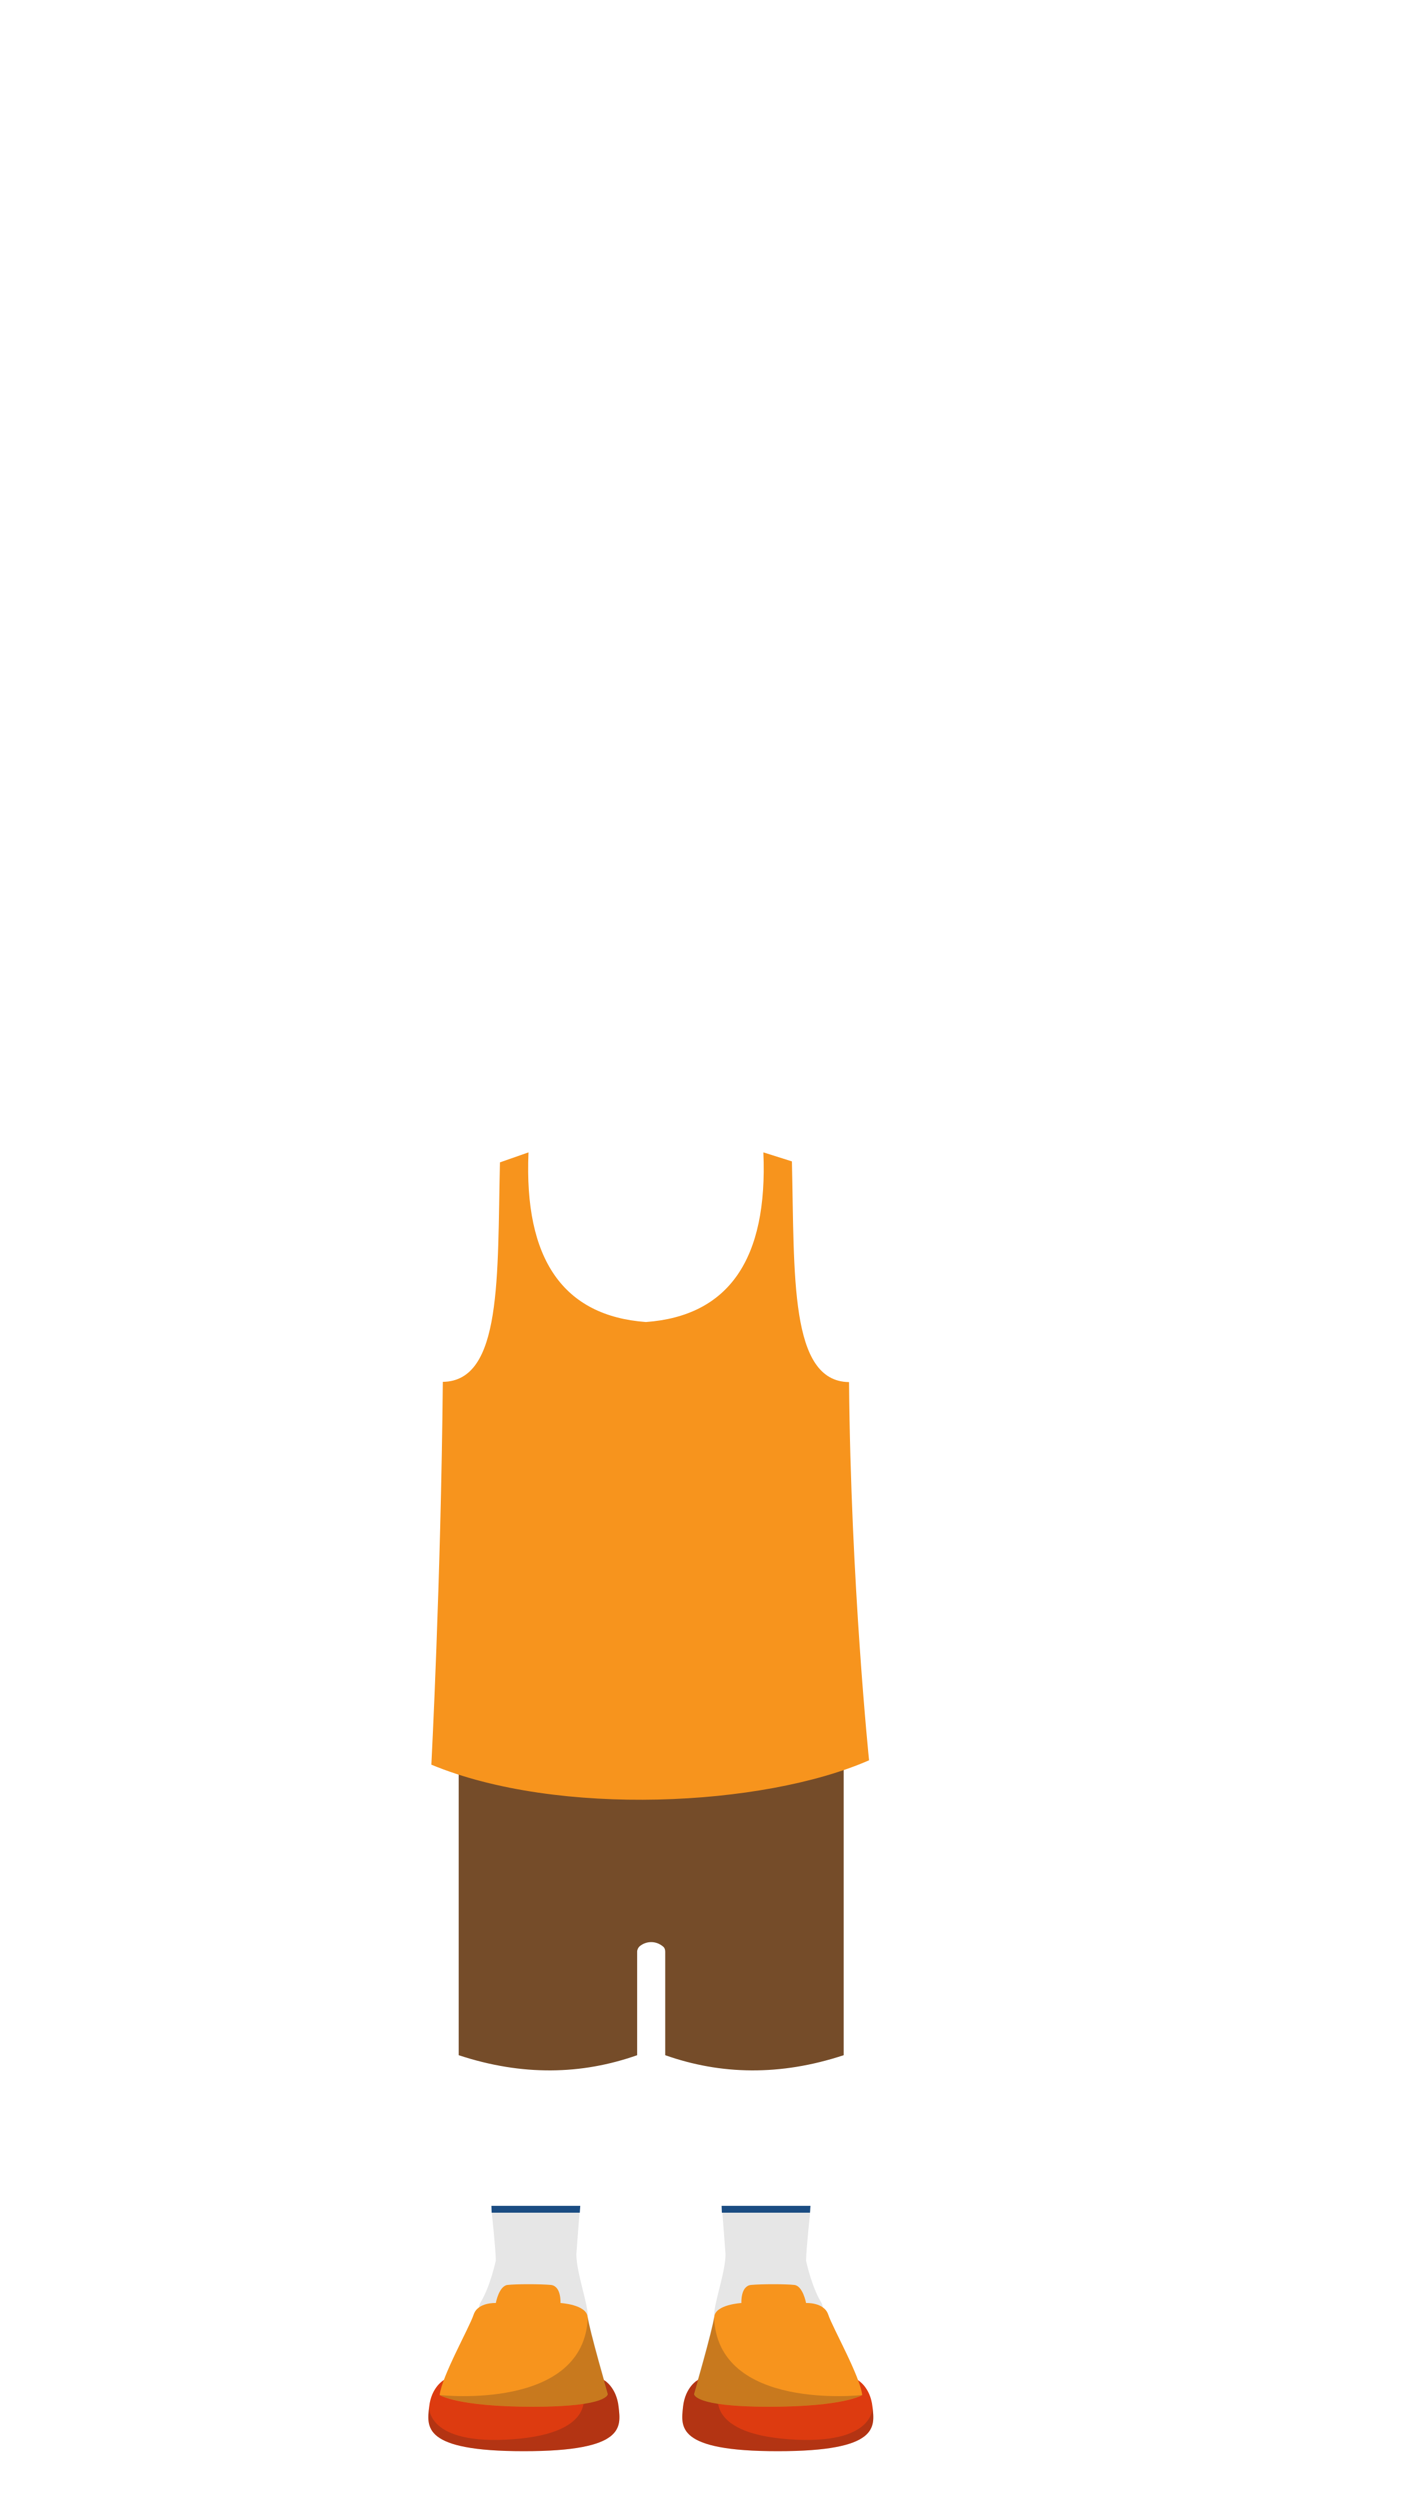 <?xml version="1.0" encoding="utf-8"?>
<!-- Generator: Adobe Illustrator 26.1.0, SVG Export Plug-In . SVG Version: 6.00 Build 0)  -->
<svg version="1.1" id="Layer_1" xmlns="http://www.w3.org/2000/svg" xmlns:xlink="http://www.w3.org/1999/xlink" x="0px" y="0px"
	 viewBox="0 0 578 1024" style="enable-background:new 0 0 578 1024;" xml:space="preserve">
<style type="text/css">
	.st0{display:none;}
	.st1{display:inline;fill:#754C29;}
	.st2{display:inline;fill:#FBD3A8;}
	.st3{display:inline;opacity:0.35;fill:#F8A364;enable-background:new    ;}
	.st4{display:inline;}
	.st5{fill:#FBD3A8;}
	.st6{fill:#FBBD89;}
	.st7{fill:#603813;}
	.st8{fill:#F15A29;}
	.st9{fill:#F7941D;}
	.st10{display:inline;fill:#333333;}
	.st11{fill:#E6E6E6;}
	.st12{fill:#DD3B10;}
	.st13{opacity:0.22;fill:#231F20;enable-background:new    ;}
	.st14{fill:#1A4C82;}
	.st15{fill:#754C29;}
	.st16{fill:#F8A364;}
	.st17{fill:#4D4E4E;}
	.st18{fill:#FFFFFF;}
	.st19{fill:#EF8971;}
	.st20{display:inline;fill:#F7941D;}
	.st21{display:inline;fill:#707376;}
	.st22{display:inline;fill:#F15A29;}
</style>
<g id="Layer_1_00000129926307878039593060000011547952637805221052_" class="st0">
	<path class="st1" d="M279.1,709.2h-4.8h-87.1l8.1,175.3c0.1,1.6,1,3,2.4,3.7c12.8,6.6,48,8.9,62.5,0c1.2-0.8,2-2.1,2.1-3.5
		l5.4-101.5c0.1-2,1.2-3.8,3-4.9l0.1-0.1c3.8-2.2,8.4-2.2,12.2,0.1l0,0c1.7,1,2.8,2.8,2.9,4.8l5.4,101.6c0.1,1.4,0.9,2.8,2.1,3.5
		c14.5,8.9,49.7,6.6,62.5,0c1.4-0.7,2.3-2.1,2.4-3.7l8.1-175.3L279.1,709.2L279.1,709.2z"/>
	<path class="st2" d="M374.1,709.8l4.6-19.7l0,0c0-5.8-0.3-11.6-1.1-17.3c-5.2-41-18.1-91.2-31.6-130.3c-3.2-9.3-5.2-19-6-28.8
		l-0.3-4.5c-0.8-10.9,9.8-19,20.1-15.4l0,0c6,2.1,10.4,7.1,11.9,13.2c11,45.9,26.1,140.1,28.7,164c0.6,5.3,0.8,10.7,0.8,16.1l0,0
		c1.5,16.3,6.6,30.7,5.7,40.6c-0.2,2.1-1.1,4-2.7,5.5l-6.1,5.9c-1.2,5-4,8-9.9,7.1c-2.3,3.6-4.5,6.7-6.6,7.5
		c-0.6,0.3-1.3-0.2-1.2-0.8c0.8-5.9,4.3-34.3,3-34.5c-4.2-0.5-4.5,15.8-7.9,15.4c-2.7-0.3-2.3-14.8-2.1-20.1
		C373.7,712.3,373.8,711.1,374.1,709.8z"/>
	<path class="st2" d="M159.6,709.8l-4.6-19.7l0,0c0-5.8,0.3-11.6,1.1-17.3c5.2-41,18.1-91.2,31.6-130.3c3.2-9.3,5.2-19,6-28.8
		l0.3-4.5c0.8-10.9-9.8-19-20.1-15.4l0,0c-6,2.1-10.4,7.1-11.9,13.2c-11,45.9-26.1,140.1-28.7,164c-0.6,5.3-0.8,10.7-0.8,16.1l0,0
		c-1.5,16.3-6.6,30.7-5.7,40.6c0.2,2.1,1.1,4,2.7,5.5l6.1,5.9c1.2,5,4,8,9.9,7.1c2.3,3.6,4.5,6.7,6.6,7.5c0.6,0.3,1.3-0.2,1.2-0.8
		c-0.8-5.9-4.3-34.3-3-34.5c4.2-0.5,4.5,15.8,7.9,15.4c2.7-0.3,2.3-14.8,2.1-20.1C160,712.3,159.9,711.1,159.6,709.8z"/>
	<path class="st2" d="M297.2,424.3h-27.9h-4.2h-27.9c0.5,24.3-2.9,39.6-6.5,49.2c-1.3,3.6-0.3,7.7,2.6,10.2
		c13.1,11.7,52.2,15.9,68.1-1.3c2.4-2.6,3.1-6.3,1.9-9.6C300,463.3,296.7,448.1,297.2,424.3z"/>
	<path class="st3" d="M239.2,427.6l56.5,0.4l1,16.5c-9,13.2-52.4,12.7-59.1-0.6L239.2,427.6z"/>
	<g class="st4">
		<path class="st5" d="M135.6,361.5c-25.8,0-42.3-34.4-34.3-56.5c1.9-5.4,5.8-9.9,11-12.2c9.3-4,17.8,0.9,23.3,4.6V361.5z"/>
		<path class="st6" d="M126.6,347.5c-16.1-3.4-23.2-42.6-3.1-40.1l11.4,1.3V349L126.6,347.5z"/>
		<path class="st7" d="M134.4,310.4c-2.6-0.9-5.2-1.8-7.9-2.2c-2.7-0.4-5.4-0.5-7.9,0.4s-4.5,2.8-5.6,5.3s-1.6,5.3-1.8,8.2
			c-0.1-2.8,0.1-5.7,1-8.5s3-5.3,5.8-6.6c2.8-1.3,5.9-1.5,8.8-1.4c3,0.2,5.8,0.8,8.6,1.5L134.4,310.4z"/>
	</g>
	<g class="st4">
		<path class="st5" d="M399.8,361.5c25.8,0,42.3-34.4,34.3-56.5c-1.9-5.4-5.8-9.9-11-12.2c-9.3-4-17.8,0.9-23.3,4.6V361.5z"/>
		<path class="st6" d="M408.8,347.5c16.1-3.4,23.2-42.6,3.1-40.1l-11.4,1.3V349L408.8,347.5z"/>
		<path class="st7" d="M400,307.1c2.8-0.7,5.7-1.3,8.6-1.5c2.9-0.1,6,0,8.8,1.4c2.8,1.3,4.9,3.8,5.8,6.6c0.9,2.8,1.1,5.7,1,8.5
			c-0.2-2.8-0.6-5.6-1.8-8.2c-1.1-2.5-3.2-4.5-5.6-5.3c-2.5-0.9-5.2-0.8-7.9-0.4c-2.7,0.5-5.3,1.3-7.9,2.2L400,307.1z"/>
	</g>
	<path class="st2" d="M410.7,229.5C388,138,330.9,118.7,276,115c-7.2-0.5-14.3-0.4-21.3,0.3c-69.3,6.2-123.6,62-130.3,131.3
		C113.1,365.3,150.3,440,266.8,442.8h3.6C392.3,439.8,442,355.4,410.7,229.5z"/>
	<g class="st4">
		<path class="st8" d="M382.9,497.3c-6.2-12.6-17.1-22.2-30.5-26.5l-40-13.2c-6.9,15.8-14.4,25.6-32.3,25.8
			c-17.9-0.2-25.2-10-32.1-25.8l-40.2,13.2c-13.3,4.4-24.3,13.9-30.5,26.5l-28.6,58.5l37.5,14.7l14,136.7h75.9h7.8H360l13.3-136.7
			l38.2-14.7L382.9,497.3z"/>
		<path class="st9" d="M377.4,707.3c0,0-3.2-44.3-4.1-136.7c-27.4-0.3-25-48.9-26.3-101.5l-13.2-4.1c2.1,49.3-16,75.2-54,78.1
			c-38-2.8-56.1-28.8-54-78.1l-13.2,4.6c-1.3,52.6,1.1,100.7-26.3,101c-0.9,92.5-5.3,136.7-5.3,136.7
			C239.4,731.4,328.7,728.5,377.4,707.3z"/>
	</g>
	<polygon class="st2" points="339,715 195,715 185,512 349,512 	"/>
	<ellipse class="st2" cx="267" cy="507.5" rx="104" ry="36.5"/>
	<path class="st2" d="M205,943l29,1l12.5-170.3h-56.6C196.6,849.4,205,943,205,943z"/>
	<path class="st2" d="M247,982c0,8.3-14.1,15-31.5,15s-31.5-6.7-31.5-15s13-49,33-49C238,933,247,973.7,247,982z"/>
	<path class="st2" d="M328.2,943l-29,1l-12.5-170.3h56.6C336.7,849.4,328.2,943,328.2,943z"/>
	<path class="st2" d="M286.2,982c0,8.3,14.1,15,31.5,15s31.5-6.7,31.5-15s-13-49-33-49C295.2,933,286.2,973.7,286.2,982z"/>
</g>
<g id="Layer_2_00000127735338074109568530000018210466644044233895_" class="st0">
	<path class="st10" d="M230.9,160.7c-109-1.6-75,126.3-102.4,186.9c-67.9-156-54.2-268,72.3-282.9c61.7-106.7,149,33.5,242,4.6
		c-1.2,7.9-5.6,14-11.1,19.7c-0.3,0.3-0.1,0.9,0.4,0.8c10.3-1,19.1-5.2,25.9-12.9c0,12.1-5.9,20.5-16.4,26c-0.4,0.2-0.3,0.9,0.2,0.9
		c8.1,0.5,15.8-1.6,22.9-6.8c-1.2,7-5.7,11.9-11,15.9c-0.3,0.3-0.2,0.8,0.2,0.8c32.2,5.8,42.7,27.6,32.6,60.6
		c-10.3,56.5-22.9,105.6-79.8,172.7c0.4-41.9-1-80.9-7.5-112c-0.7-3.4-3.6-5.9-7.1-6.1c-78.3-4.4-127.3-26.1-154.9-64.9
		C235.6,162,233.3,160.8,230.9,160.7z"/>
</g>
<g id="Layer_3">
	<path class="st11" d="M236.1,923.3l1.4-18.5l-36.2,0.1c0,0,1.8,16.6,1.8,21c0,0-2.2,10.4-6.1,16.9c-3.9,6.5,7.2,13.1,21.5,13.1
		s21.8-2.7,22.2-7.1C241.2,944.6,236.1,931,236.1,923.3z"/>
	<path class="st12" d="M253.4,985.8c-0.9-8.2-6.1-11-6.1-11c0-1.9-32.7,0-32.7,0s-32.7-1.9-32.7,0c0,0-5.2,2.8-6.1,11
		c-0.9,8.2-3,18.2,38.8,18.2S254.3,994,253.4,985.8z"/>
	<path class="st13" d="M214.6,1004c41.8,0,39.7-10,38.8-18.2c-0.7-6.5-4-9.6-5.4-10.6l-9.4,4.2c0,0,7.1,17.1-28.5,19.7
		c-35.6,2.6-34.3-13.3-34.3-13.3C175,994,172.8,1004,214.6,1004z"/>
	<path class="st9" d="M229.6,943.3c0,0,0.4-6.9-3.9-7.4c-4.3-0.4-14.3-0.4-17.8,0s-4.8,7.4-4.8,7.4s-7.4-0.4-9.1,4.8
		c-1.7,5.2-13,25.1-13.9,32.9c0,0,7.3,4.8,38.3,4.8s30.6-5.2,30.6-5.2s-7.7-26.6-8.3-31.7C240.1,943.9,229.6,943.3,229.6,943.3z"/>
	<path class="st13" d="M249.1,980.6c0,0-7.7-26.6-8.3-31.7c-1.2,38.8-60.6,32.1-60.6,32.1s7.3,4.8,38.3,4.8
		C249.5,985.8,249.1,980.6,249.1,980.6z"/>
	<g>
		<polygon class="st14" points="237.5,906.3 201.4,906.3 201.3,903.5 237.7,903.5 		"/>
	</g>
	<path class="st11" d="M297.2,923.3l-1.4-18.5L332,905c0,0-1.8,16.6-1.8,21c0,0,2.2,10.4,6.1,16.9s-7.2,13.1-21.5,13.1
		s-21.8-2.7-22.2-7.1C292,944.6,297.2,931,297.2,923.3z"/>
	<path class="st12" d="M279.8,985.8c0.9-8.2,6.1-11,6.1-11c0-1.9,32.7,0,32.7,0s32.7-1.9,32.7,0c0,0,5.2,2.8,6.1,11
		s3,18.2-38.8,18.2C276.8,1004,279,994,279.8,985.8z"/>
	<path class="st13" d="M318.6,1004c-41.8,0-39.7-10-38.8-18.2c0.7-6.5,4-9.6,5.4-10.6l9.4,4.2c0,0-7.1,17.1,28.5,19.7
		c35.6,2.6,34.3-13.3,34.3-13.3C358.3,994,360.4,1004,318.6,1004z"/>
	<path class="st9" d="M303.7,943.3c0,0-0.4-6.9,3.9-7.4c4.3-0.4,14.3-0.4,17.8,0s4.8,7.4,4.8,7.4s7.4-0.4,9.1,4.8s13,25.1,13.9,32.9
		c0,0-7.3,4.8-38.3,4.8s-30.6-5.2-30.6-5.2s7.7-26.6,8.3-31.7C293.1,943.9,303.7,943.3,303.7,943.3z"/>
	<path class="st13" d="M284.2,980.6c0,0,7.7-26.6,8.3-31.7c1.2,38.8,60.6,32.1,60.6,32.1s-7.3,4.8-38.3,4.8
		C283.7,985.8,284.2,980.6,284.2,980.6z"/>
	<g>
		<polygon class="st14" points="295.7,906.3 331.8,906.3 332,903.5 295.6,903.5 		"/>
	</g>
</g>
<path class="st15" d="M271,715h-8.5h-74.6v126.8c26.1,8.6,50.4,8,73.1,0v-42.4c0-0.8,0.4-1.6,1-2.2l0,0c2.8-2.3,6.7-2.3,9.5,0l0,0
	c0.7,0.5,1,1.3,1,2.2v42.4c22.7,8,47,8.6,73.1,0V715H271z"/>
<g id="Layer_5" class="st0">
	<g class="st4">
		<path class="st16" d="M265.9,345.4c0.6,0.1,1.1,0,1.7-0.2c10.2-3,11.6,8.4,3.5,9.5c-7.8,0.7-11.9-1.9-14.4-5.3
			c-1.4-1.9-0.3-4.6,2-4.9C260.6,344.1,263.3,344.8,265.9,345.4z"/>
		<g>
			<g>
				<ellipse class="st17" cx="213.2" cy="308.4" rx="11.7" ry="18.7"/>
				<ellipse class="st18" cx="214.4" cy="300.9" rx="5.2" ry="6.5"/>
			</g>
			<g>
				<ellipse class="st17" cx="320.2" cy="308.4" rx="11.7" ry="18.7"/>
				<ellipse class="st18" cx="319" cy="300.9" rx="5.2" ry="6.5"/>
			</g>
		</g>
		<g>
			<path class="st16" d="M233.5,380.6c5.8,1.2,11.5,2.3,17.2,3.2c5.7,0.8,11.3,1.3,17,1.4s11.3-0.3,17-1.1
				c5.7-0.8,11.3-1.9,17.2-3.1c-5,3.2-10.6,5.5-16.4,7.1s-11.8,2.3-17.9,2.3c-6-0.1-12-0.9-17.8-2.6
				C244.1,386.1,238.6,383.7,233.5,380.6z"/>
			<path class="st16" d="M251.6,396.5c2.9,0.1,5.7,0.3,8.4,0.5c2.8,0.2,5.5,0.3,8.2,0.4s5.5,0.1,8.2,0.1c2.8,0,5.5-0.1,8.4,0
				c-2.6,1.3-5.3,2.2-8.2,2.7c-2.8,0.5-5.7,0.8-8.6,0.7c-2.9-0.1-5.8-0.5-8.5-1.2C256.9,399,254.2,398,251.6,396.5z"/>
		</g>
		<circle class="st19" cx="188.1" cy="359.7" r="20.4"/>
		<circle class="st19" cx="354.4" cy="359.7" r="20.4"/>
		<g>
			<path class="st17" d="M315,278.6c-10,0.2-13.8-9.4-6.8-15.3c2.9-2.4,6.9-3,10.7-2.6c10.4,1.1,16.9,4.8,18,11.9
				c0.4,2.6-0.3,5.3-2.2,7c-3.7,3.4-9.4,2.1-15.6-0.4C317.7,278.7,316.4,278.6,315,278.6z"/>
			<path class="st17" d="M214.8,278.6c10,0.2,13.8-9.4,6.8-15.3c-2.9-2.4-6.9-3-10.7-2.6c-10.4,1.1-16.9,4.8-18,11.9
				c-0.4,2.6,0.3,5.3,2.2,7c3.7,3.4,9.4,2.1,15.6-0.4C212.1,278.7,213.4,278.6,214.8,278.6z"/>
		</g>
	</g>
	<polygon class="st20" points="344,774 190,774 195,715 339,715 	"/>
	<ellipse class="st21" cx="809.5" cy="882.4" rx="139.3" ry="46.7"/>
	<g class="st4">
		<path class="st5" d="M759.1,841.1h25.6l7.9-117.5H749C754.1,782,759.1,841.1,759.1,841.1z"/>
		<path class="st18" d="M784.6,839l1.1-14.3l-27.9,0.1c0,0,1.4,12.8,1.4,16.2c0,0-1.7,8-4.7,13s5.6,10.1,16.6,10.1
			s16.8-2.1,17.1-5.4C788.6,855.5,784.6,845,784.6,839z"/>
		<path class="st12" d="M798,887.3c-0.7-6.4-4.7-8.5-4.7-8.5c0-1.5-25.3,0-25.3,0s-25.3-1.5-25.3,0c0,0-4,2.1-4.7,8.5
			s-2.3,14,29.9,14C800.3,901.3,798.7,893.6,798,887.3z"/>
		<path class="st13" d="M768.1,901.3c32.3,0,30.6-7.7,29.9-14c-0.5-5-3.1-7.4-4.2-8.2l-7.2,3.2c0,0,5.5,13.2-22,15.2
			s-26.5-10.3-26.5-10.3C737.5,893.6,735.8,901.3,768.1,901.3z"/>
		<path class="st9" d="M779.6,854.5c0,0,0.3-5.4-3-5.7s-11-0.3-13.7,0s-3.7,5.7-3.7,5.7s-5.7-0.3-7,3.7s-10,19.4-10.7,25.4
			c0,0,5.6,3.7,29.6,3.7c23.9,0,23.6-4,23.6-4s-5.9-20.5-6.4-24.4C787.8,854.9,779.6,854.5,779.6,854.5z"/>
		<path class="st13" d="M794.6,883.2c0,0-5.9-20.5-6.4-24.4c-0.9,30-46.8,24.8-46.8,24.8s5.6,3.7,29.6,3.7
			C795,887.3,794.6,883.2,794.6,883.2z"/>
		<g>
			<polygon class="st12" points="785.7,825.9 757.9,825.9 757.7,823.7 785.8,823.7 			"/>
		</g>
	</g>
	<g class="st4">
		<path class="st5" d="M857.8,841.1h-25.6l-7.9-117.5H868C862.8,782,857.8,841.1,857.8,841.1z"/>
		<path class="st18" d="M832.3,839l-1.1-14.3l27.9,0.1c0,0-1.4,12.8-1.4,16.2c0,0,1.7,8,4.7,13s-5.6,10.1-16.6,10.1
			s-16.8-2.1-17.1-5.4C828.4,855.5,832.3,845,832.3,839z"/>
		<path class="st12" d="M818.9,887.3c0.7-6.4,4.7-8.5,4.7-8.5c0-1.5,25.3,0,25.3,0s25.3-1.5,25.3,0c0,0,4,2.1,4.7,8.5
			s2.3,14-29.9,14S818.3,893.6,818.9,887.3z"/>
		<path class="st13" d="M848.9,901.3c-32.3,0-30.6-7.7-29.9-14c0.5-5,3.1-7.4,4.2-8.2l7.2,3.2c0,0-5.5,13.2,22,15.2
			s26.5-10.3,26.5-10.3C879.5,893.6,881.1,901.3,848.9,901.3z"/>
		<path class="st9" d="M837.3,854.5c0,0-0.3-5.4,3-5.7s11-0.3,13.7,0s3.7,5.7,3.7,5.7s5.7-0.3,7,3.7s10,19.4,10.7,25.4
			c0,0-5.6,3.7-29.6,3.7c-23.9,0-23.6-4-23.6-4s5.9-20.5,6.4-24.4C829.2,854.9,837.3,854.5,837.3,854.5z"/>
		<path class="st13" d="M822.3,883.2c0,0,5.9-20.5,6.4-24.4c0.9,30,46.8,24.8,46.8,24.8s-5.6,3.7-29.6,3.7
			C822,887.3,822.3,883.2,822.3,883.2z"/>
		<g>
			<polygon class="st12" points="831.2,825.9 859,825.9 859.2,823.7 831.1,823.7 			"/>
		</g>
	</g>
	<path class="st1" d="M810.1,673.9h-3.7h-67.2l6.3,135.3c0.1,1.2,0.8,2.3,1.8,2.9c9.9,5.1,37,6.9,48.2,0c1-0.6,1.6-1.6,1.6-2.7
		l4.1-78.4c0.1-1.6,0.9-3,2.3-3.8h0.1c2.9-1.7,6.5-1.7,9.4,0l0,0c1.3,0.8,2.2,2.2,2.2,3.7l4.1,78.4c0.1,1.1,0.7,2.1,1.6,2.7
		c11.2,6.9,38.3,5.1,48.2,0c1.1-0.6,1.8-1.6,1.8-2.9l6.3-135.3L810.1,673.9L810.1,673.9z"/>
	<path class="st2" d="M720.6,682.8l-3.6-15.2l0,0c0-4.5,0.3-8.9,0.8-13.4c4.5-35.4,12.1-68.9,23.8-100.2l-23.8-13.9
		c-8.5,31.2-15.5,92.8-17.6,112.7c-0.4,4.1-0.6,8.3-0.6,12.4l0,0c-1.2,12.6-5.1,23.7-4.4,31.3c0.1,1.6,0.9,3.1,2.1,4.2l4.7,4.6
		c0.9,3.9,3.1,6.2,7.6,5.5c1.8,2.8,3.4,5.1,5.1,5.8c0.5,0.2,1-0.1,1-0.6c-0.6-4.6-3.3-26.5-2.3-26.6c3.2-0.4,3.5,12.2,6.1,11.9
		c2.1-0.3,1.8-11.4,1.6-15.5C721,684.7,720.8,683.8,720.6,682.8z"/>
	<path class="st2" d="M901.9,682.8l3.6-15.2l0,0c0-4.5-0.3-8.9-0.8-13.4c-4.5-35.4-12.1-68.9-23.8-100.2l23.8-13.9
		c8.5,31.2,15.5,92.8,17.6,112.7c0.4,4.1,0.6,8.3,0.6,12.4l0,0c1.2,12.6,5.1,23.7,4.4,31.3c-0.1,1.6-0.9,3.1-2.1,4.2l-4.7,4.6
		c-0.9,3.9-3.1,6.2-7.6,5.5c-1.8,2.8-3.4,5.1-5.1,5.8c-0.5,0.2-1-0.1-1-0.6c0.6-4.6,3.3-26.5,2.3-26.6c-3.2-0.4-3.5,12.2-6.1,11.9
		c-2.1-0.3-1.8-11.4-1.6-15.5C901.6,684.7,901.7,683.8,901.9,682.8z"/>
	<path class="st2" d="M834.1,454h-21.5h-3.2h-21.5c0.4,18.8-2.2,30.6-5,38c-1,2.8-0.2,5.9,2,7.9c10.1,9,40.3,12.3,52.6-1
		c1.8-2,2.4-4.8,1.5-7.4C836.2,484.1,833.7,472.4,834.1,454z"/>
	<path class="st22" d="M890.2,510.3c-4.8-9.7-13.2-17.1-23.5-20.5l-30.8-10.2c-5.3,12.2-11.1,19.8-24.9,19.9
		c-13.8-0.1-19.5-7.7-24.8-19.9l-31,10.2c-10.3,3.4-18.8,10.8-23.5,20.5l-22.1,45.1l29,11.4l10.8,105.5h58.5h6h58.5l10.3-105.5
		l29.5-11.4L890.2,510.3z"/>
	<path class="st20" d="M885.9,672.3c0,0-2.5-34.2-3.1-105.5c-21.1-0.3-19.3-37.7-20.3-78.3l-10.1-3.2c1.6,38.1-12.4,58.1-41.7,60.2
		c-29.3-2.2-43.3-22.2-41.7-60.2l-10.1,3.6c-1,40.6,0.8,77.7-20.3,77.9c-0.7,71.3-4.1,105.5-4.1,105.5
		C779.4,690.9,848.4,688.8,885.9,672.3z"/>
</g>
<path class="st9" d="M356,721c0,0-7.5-72.6-8.2-154.9c-24.4-0.3-22.3-43.5-23.4-90.4l-11.7-3.7c1.9,43.9-14.3,67-48.1,69.5
	c-33.8-2.5-50-25.6-48.1-69.5l-11.7,4.1c-1.1,46.8,1,89.6-23.4,89.9c-0.8,82.3-4.7,156.8-4.7,156.8C228.5,744.3,312.7,740,356,721z"
	/>
</svg>
